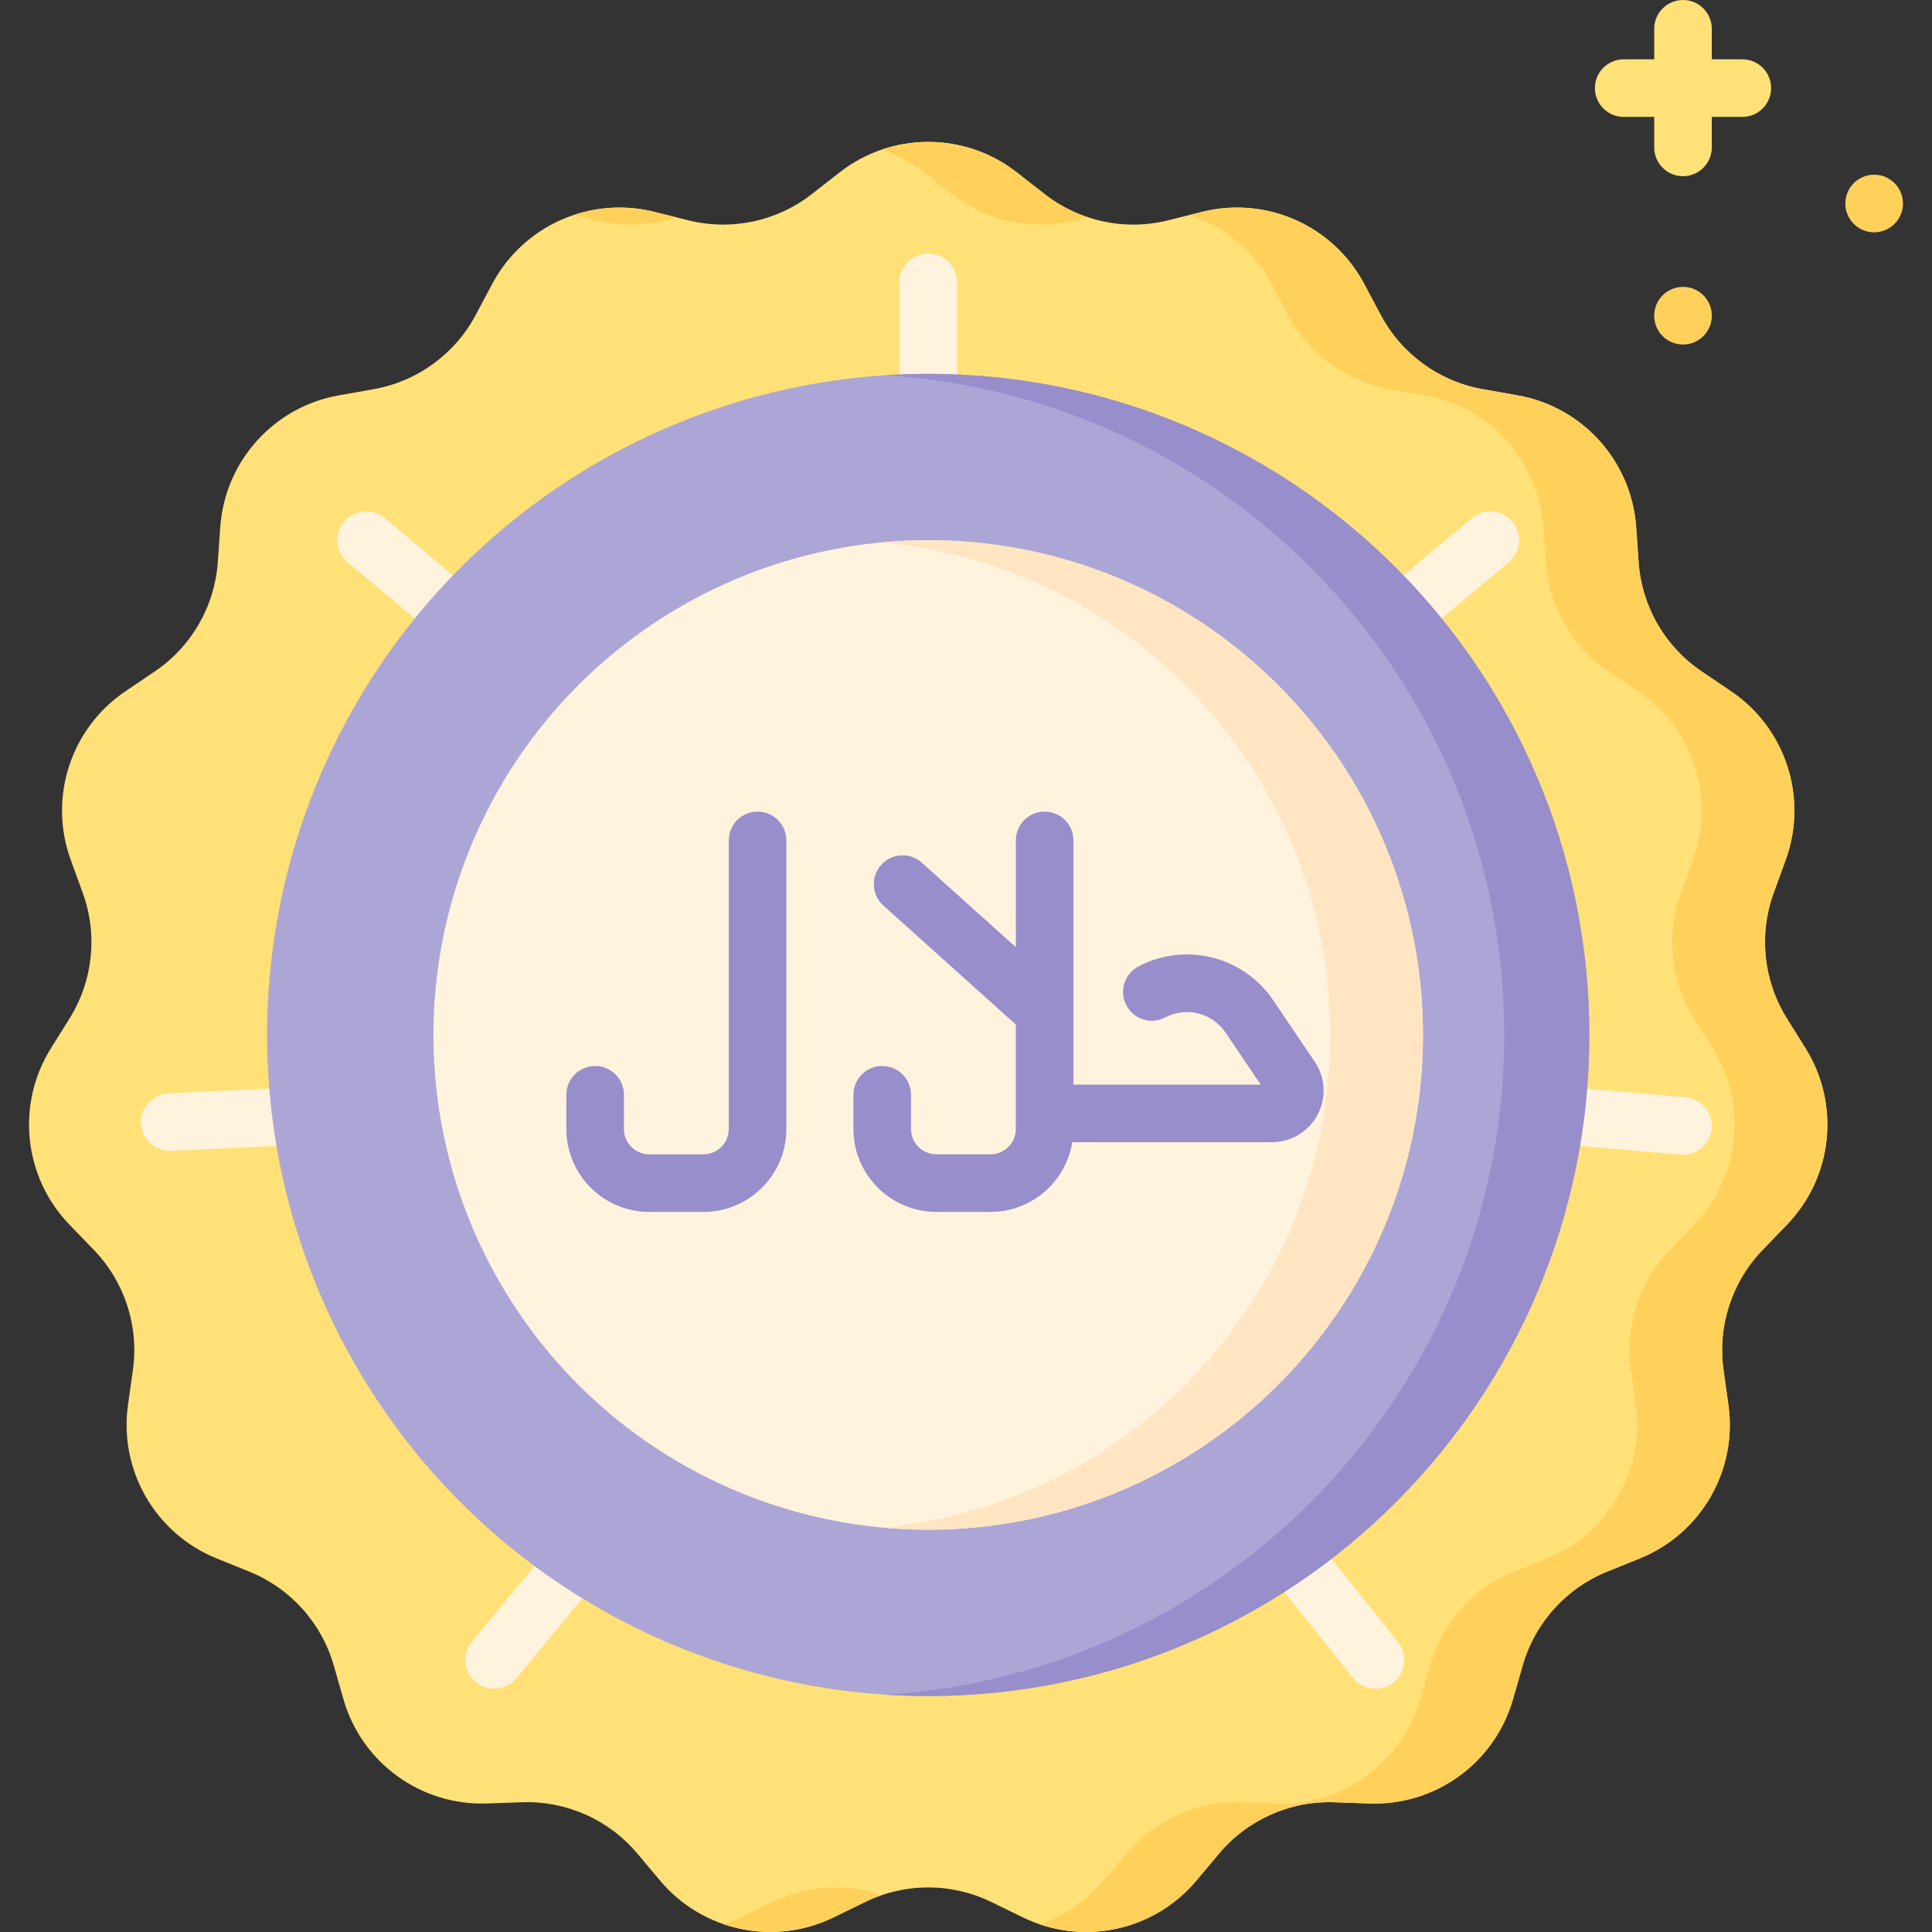 <svg id="Capa_1" enable-background="new 0 0 503.322 503.322" height="512" viewBox="0 0 503.322 503.322" width="512" xmlns="http://www.w3.org/2000/svg"><rect x="0" y="0" width="503.322" height="503.322" fill="#333333" stroke="none"/><g><path d="m258.266 495.509 8.23 4.014c15.484 7.551 34.12 3.59 45.194-9.606l5.886-7.014c7.425-8.847 18.51-13.783 30.053-13.38l9.151.319c17.216.6 32.63-10.598 37.379-27.158l2.524-8.802c3.184-11.102 11.304-20.12 22.012-24.447l8.49-3.431c15.972-6.454 25.498-22.954 23.102-40.013l-1.274-9.068c-1.607-11.438 2.143-22.978 10.166-31.287l6.36-6.587c11.966-12.393 13.958-31.341 4.83-45.95l-4.852-7.766c-6.12-9.795-7.388-21.863-3.439-32.717l3.131-8.605c5.891-16.188.003-34.308-14.278-43.942l-7.591-5.121c-9.575-6.459-15.642-16.968-16.448-28.49l-.639-9.134c-1.203-17.185-13.951-31.343-30.916-34.336l-9.017-1.591c-11.374-2.006-21.191-9.139-26.614-19.336l-4.299-8.085c-8.088-15.21-25.494-22.959-42.209-18.793l-8.885 2.215c-11.207 2.794-23.076.271-32.178-6.84l-7.216-5.637c-13.575-10.605-32.628-10.605-46.203 0l-7.216 5.637c-9.102 7.11-20.971 9.633-32.178 6.84l-8.885-2.215c-16.715-4.167-34.12 3.583-42.209 18.793l-4.299 8.085c-5.423 10.198-15.24 17.33-26.614 19.336l-9.017 1.591c-16.965 2.992-29.713 17.151-30.916 34.336l-.639 9.134c-.806 11.522-6.873 22.03-16.448 28.49l-7.591 5.121c-14.281 9.634-20.169 27.754-14.278 43.942l3.131 8.605c3.95 10.854 2.681 22.921-3.439 32.717l-4.852 7.766c-9.128 14.61-7.136 33.558 4.83 45.95l6.36 6.587c8.023 8.309 11.772 19.849 10.166 31.287l-1.274 9.068c-2.397 17.059 7.13 33.559 23.102 40.013l8.49 3.431c10.709 4.327 18.828 13.345 22.012 24.447l2.524 8.802c4.749 16.559 20.163 27.758 37.379 27.158l9.151-.319c11.543-.402 22.628 4.533 30.053 13.38l5.886 7.014c11.074 13.196 29.71 17.157 45.194 9.606l8.23-4.014c10.381-5.062 22.516-5.062 32.897 0z" fill="#ffe177"/><g><g><path d="m112.919 162.902c-1.697 0-3.404-.573-4.809-1.748l-17.538-14.671c-3.177-2.658-3.598-7.388-.94-10.565 2.659-3.176 7.388-3.598 10.565-.94l17.538 14.671c3.177 2.658 3.598 7.388.94 10.565-1.482 1.773-3.612 2.688-5.756 2.688z" fill="#fff3de"/></g><g><path d="m370.716 162.902c-2.145 0-4.273-.915-5.757-2.688-2.657-3.177-2.236-7.907.94-10.565l17.538-14.671c3.179-2.658 7.907-2.236 10.565.94 2.657 3.177 2.236 7.907-.94 10.565l-17.538 14.671c-1.404 1.175-3.111 1.748-4.808 1.748z" fill="#fff3de"/></g><g><path d="m241.818 104.895c-4.143 0-7.5-3.358-7.5-7.5v-23.835c0-4.142 3.357-7.5 7.5-7.5s7.5 3.358 7.5 7.5v23.835c0 4.142-3.358 7.5-7.5 7.5z" fill="#fff3de"/></g></g><g><path d="m44.194 299.836c-3.981 0-7.298-3.131-7.486-7.149-.193-4.137 3.004-7.648 7.142-7.842l26.718-1.251c4.149-.2 7.648 3.003 7.843 7.141.193 4.137-3.004 7.648-7.142 7.842l-26.718 1.251c-.12.005-.239.008-.357.008z" fill="#fff3de"/></g><g><path d="m128.714 439.952c-1.685 0-3.379-.564-4.778-1.722-3.19-2.641-3.637-7.369-.996-10.56l16.562-20.012c2.643-3.191 7.369-3.636 10.561-.996 3.19 2.641 3.637 7.369.996 10.56l-16.562 20.012c-1.484 1.792-3.626 2.718-5.783 2.718z" fill="#fff3de"/></g><g><path d="m438.464 300.836c-.22 0-.439-.01-.662-.029l-25.737-2.251c-4.127-.361-7.179-3.999-6.818-8.125.361-4.127 4.013-7.17 8.125-6.818l25.737 2.251c4.127.361 7.179 3.999 6.818 8.125-.342 3.905-3.616 6.847-7.463 6.847z" fill="#fff3de"/></g><g><path d="m358.342 439.953c-2.2 0-4.379-.963-5.86-2.814l-17.514-21.884c-2.588-3.234-2.064-7.954 1.169-10.542 3.233-2.589 7.953-2.065 10.542 1.169l17.514 21.884c2.588 3.234 2.064 7.954-1.169 10.542-1.383 1.107-3.038 1.645-4.682 1.645z" fill="#fff3de"/></g><g fill="#ffd15b"><path d="m240.757 44.925 7.216 5.637c9.102 7.11 20.971 9.633 32.178 6.84l3.236-.807c-4.02-1.338-7.831-3.361-11.252-6.033l-7.216-5.637c-10.187-7.958-23.457-9.944-35.183-5.959 3.902 1.325 7.632 3.311 11.021 5.959z"/><path d="m155.16 57.401c6.996 1.744 14.249 1.415 20.927-.807l-5.649-1.408c-7.104-1.771-14.33-1.382-20.915.809z"/><path d="m470.369 273.099-4.852-7.766c-6.12-9.795-7.388-21.863-3.439-32.717l3.131-8.605c5.891-16.188.004-34.308-14.278-43.942l-7.591-5.121c-9.575-6.459-15.642-16.968-16.448-28.49l-.639-9.134c-1.203-17.185-13.951-31.344-30.916-34.336l-9.017-1.59c-11.375-2.006-21.191-9.139-26.614-19.336l-4.299-8.084c-8.088-15.21-25.494-22.959-42.209-18.792l-3.247.809c8.909 2.965 16.643 9.237 21.294 17.983l4.299 8.084c5.423 10.198 15.24 17.33 26.614 19.336l9.017 1.59c16.965 2.992 29.713 17.151 30.916 34.336l.639 9.134c.806 11.522 6.873 22.03 16.448 28.49l7.591 5.121c14.281 9.634 20.169 27.754 14.278 43.942l-3.131 8.605c-3.95 10.854-2.681 22.922 3.439 32.717l4.852 7.766c9.128 14.61 7.136 33.558-4.83 45.95l-6.36 6.587c-8.023 8.309-11.772 19.849-10.166 31.287l1.274 9.068c2.396 17.059-7.13 33.559-23.102 40.013l-8.49 3.431c-10.709 4.327-18.828 13.345-22.012 24.447l-2.524 8.802c-4.749 16.559-20.163 27.758-37.379 27.158l-9.151-.319c-11.543-.402-22.628 4.533-30.053 13.38l-5.886 7.014c-4.533 5.402-10.335 9.254-16.668 11.404 14.499 4.941 30.779.573 40.83-11.404l5.886-7.014c7.425-8.847 18.51-13.783 30.053-13.38l9.151.319c17.216.6 32.63-10.598 37.379-27.158l2.524-8.802c3.184-11.102 11.304-20.12 22.012-24.447l8.49-3.431c15.972-6.454 25.498-22.954 23.102-40.013l-1.274-9.068c-1.607-11.438 2.143-22.978 10.166-31.287l6.36-6.587c11.966-12.392 13.958-31.34 4.83-45.95z"/><path d="m201.207 495.509-8.23 4.014c-1.43.698-2.888 1.295-4.363 1.798 9.137 3.103 19.381 2.662 28.526-1.798l8.23-4.014c1.425-.695 2.885-1.285 4.367-1.789-9.315-3.169-19.574-2.579-28.53 1.789z"/></g><circle cx="241.818" cy="269.625" fill="#aca6d6" r="172.23"/><path d="m241.818 97.395c-3.724 0-7.416.132-11.081.365 89.954 5.714 161.149 80.469 161.149 171.865s-71.194 166.151-161.149 171.865c3.665.233 7.357.365 11.081.365 95.12 0 172.23-77.11 172.23-172.23s-77.11-172.23-172.23-172.23z" fill="#978ecb"/><circle cx="241.818" cy="269.625" fill="#fff3de" r="128.894"/><path d="m241.818 140.73c-4.075 0-8.103.198-12.081.568 65.52 6.092 116.813 61.215 116.813 128.326 0 67.112-51.293 122.235-116.813 128.327 3.978.37 8.006.568 12.081.568 71.187 0 128.895-57.708 128.895-128.895-.001-71.186-57.709-128.894-128.895-128.894z" fill="#ffe5c2"/><g fill="#978ecb"><path d="m342.512 276.586-10.822-15.999c-7.759-11.471-22.853-15.257-35.108-8.807-3.665 1.929-5.073 6.464-3.144 10.13 1.929 3.664 6.463 5.075 10.13 3.144 5.481-2.883 12.229-1.191 15.698 3.938l9.181 13.573h-48.795v-63.624c0-4.142-3.357-7.5-7.5-7.5s-7.5 3.358-7.5 7.5v27.819l-24.491-22.009c-3.082-2.77-7.824-2.514-10.591.565-2.769 3.081-2.516 7.823.565 10.592l34.517 31.018v27.208c0 3.634-2.957 6.591-6.591 6.591h-14.133c-3.635 0-6.592-2.957-6.592-6.591v-8.924c0-4.142-3.357-7.5-7.5-7.5s-7.5 3.358-7.5 7.5v8.924c0 11.905 9.687 21.591 21.592 21.591h14.133c10.735 0 19.64-7.884 21.292-18.162h52.023c4.987 0 9.538-2.736 11.876-7.142 2.337-4.402 2.054-9.705-.74-13.835z"/><path d="m197.362 211.441c-4.143 0-7.5 3.358-7.5 7.5v75.194c0 3.634-2.957 6.591-6.592 6.591h-14.133c-3.634 0-6.591-2.957-6.591-6.591v-8.924c0-4.142-3.357-7.5-7.5-7.5s-7.5 3.358-7.5 7.5v8.924c0 11.905 9.686 21.591 21.591 21.591h14.133c11.906 0 21.592-9.686 21.592-21.591v-75.194c0-4.142-3.357-7.5-7.5-7.5z"/></g><path d="m453.908 15.453h-7.953v-7.953c0-4.142-3.357-7.5-7.5-7.5s-7.5 3.358-7.5 7.5v7.953h-7.952c-4.143 0-7.5 3.358-7.5 7.5s3.357 7.5 7.5 7.5h7.952v7.952c0 4.142 3.357 7.5 7.5 7.5s7.5-3.358 7.5-7.5v-7.952h7.953c4.143 0 7.5-3.358 7.5-7.5s-3.357-7.5-7.5-7.5z" fill="#ffe177"/><g fill="#ffd15b"><circle cx="438.456" cy="82.247" r="7.508"/><circle cx="488.249" cy="53.018" r="7.508"/></g></g></svg>